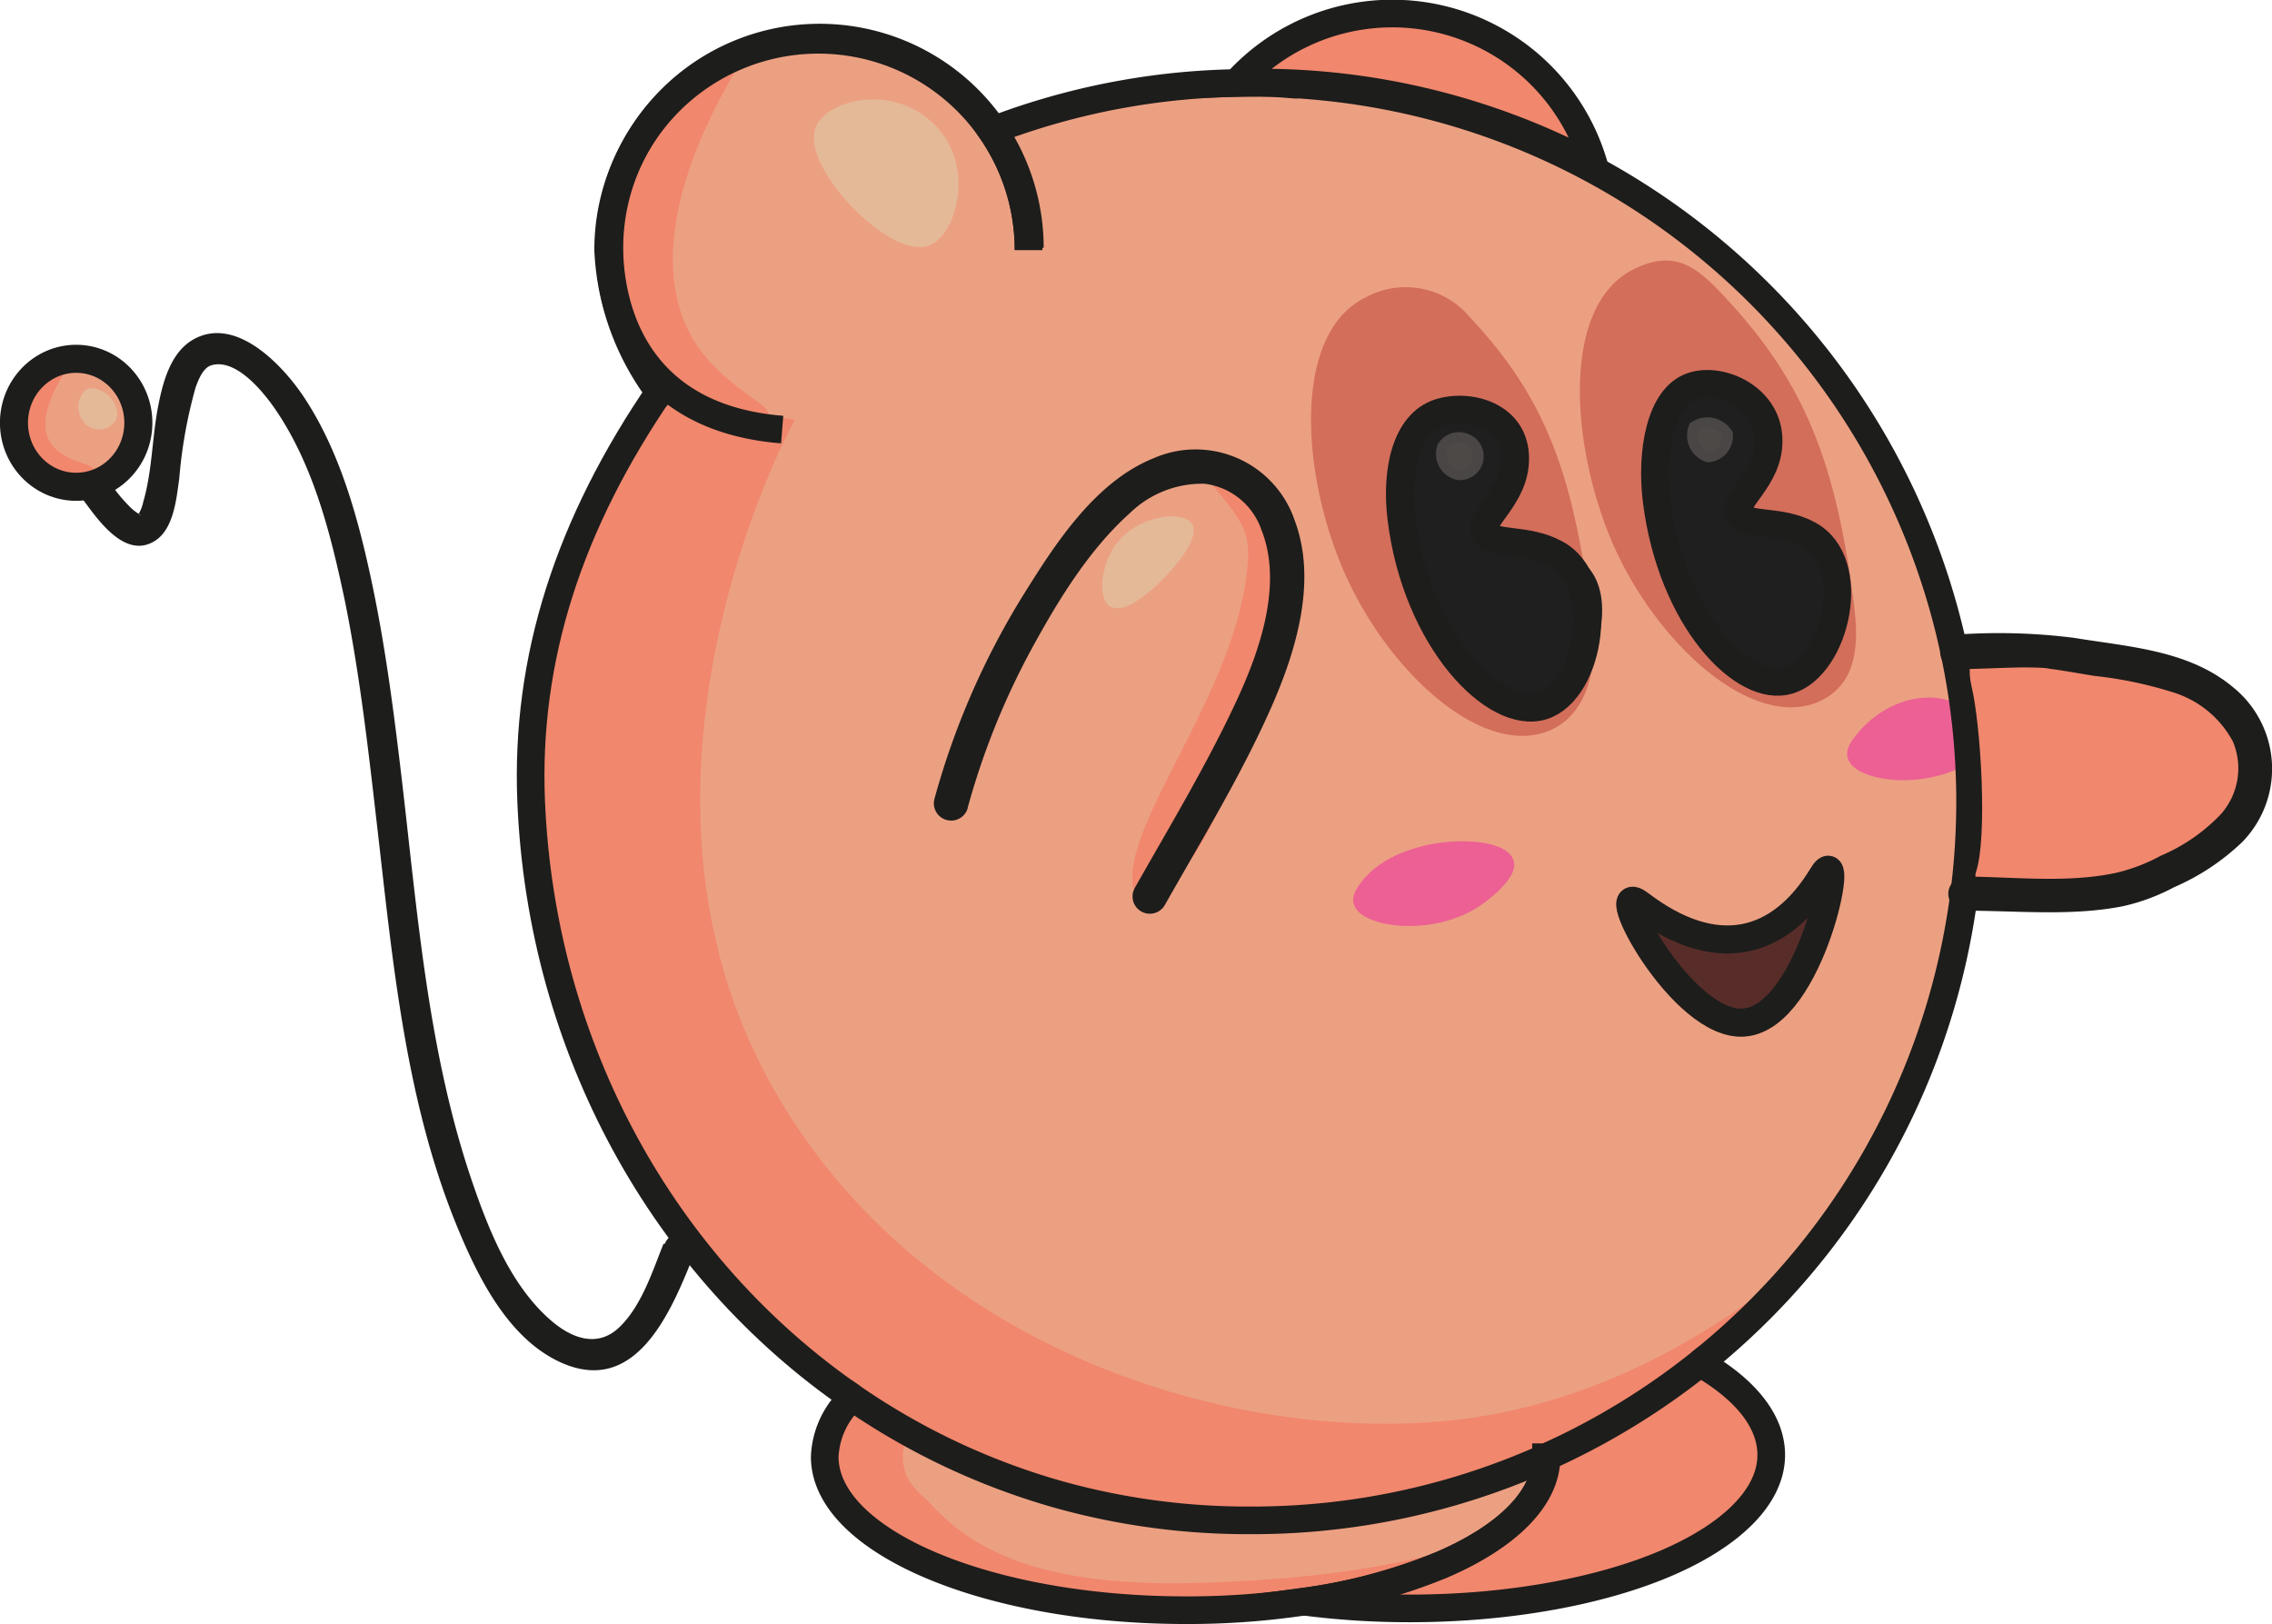 <svg xmlns="http://www.w3.org/2000/svg" viewBox="0 0 164.38 117.5"><defs><style>.cls-1,.cls-2{fill:#eca082;stroke:#eca082;}.cls-1,.cls-10,.cls-12,.cls-13,.cls-2,.cls-3,.cls-4,.cls-5,.cls-6,.cls-7,.cls-8,.cls-9{stroke-miterlimit:10;}.cls-1,.cls-4,.cls-5,.cls-6,.cls-7,.cls-8,.cls-9{stroke-width:0.75px;}.cls-2,.cls-3{stroke-width:0.75px;}.cls-3{fill:#f1876d;stroke:#f1876d;}.cls-4{fill:#d36e5b;stroke:#d36e5b;}.cls-5{fill:#ec6095;stroke:#ec6094;}.cls-6{fill:#e4b998;stroke:#e4b998;}.cls-7{fill:#1f1f1f;stroke:#1f1f1f;}.cls-8{fill:#582d29;stroke:#582d29;}.cls-9{fill:#4c4947;stroke:#494645;}.cls-10,.cls-12,.cls-13{fill:none;stroke:#1d1d1b;}.cls-10{stroke-width:2px;}.cls-11{fill:#1d1d1b;}.cls-12{stroke-width:2.03px;}.cls-13{stroke-width:2.03px;}</style></defs><g id="Capa_9" data-name="Capa 9"><path class="cls-1" d="M3.79,35.13c1.66.88,7.07-2.85,6.19-6.19C9.49,27.1,7.15,25.56,5.53,26,2.62,26.88,2,34.19,3.79,35.13Z"/><path class="cls-2" d="M56.82,30a13.71,13.71,0,0,1-3.1-25.35C61.15.88,68.55,6.56,69.59,7.39c1.46,1.16,4.55,3.62,5,7.35C75.58,22.14,66,32.14,56.82,30Z"/><path class="cls-2" d="M78.66,7C55.88,12.36,38.12,33.76,38.2,57.52c.1,24.51,19.13,39.14,21.68,41,14.73,10.93,35.9,14.67,53,6.39,13-6.29,19.76-17.6,21.68-20.91a54.64,54.64,0,0,0,6.78-19.54A50.6,50.6,0,0,0,139,39.13,51.14,51.14,0,0,0,125.11,19C114,9.22,96.46,2.82,78.66,7Z"/><path class="cls-3" d="M4.85,25.94C4.76,25.89.4,31,2,33.39c1.11,1.59,4.46,1.26,4.55.87S4.1,33.77,3.2,32C2,29.62,4.93,26,4.85,25.94Z"/><path class="cls-3" d="M82.78,65.16c-2.67-3.77,6.7-13.87,7.8-23.67.36-3.15-.06-3.81-4-8.26-.51-.57,2.06.39,3.32,1.87,1.07,1.26,4.31,2.17.92,15.58C90,53.7,86.44,63,84.26,63.3,83.49,63.39,83.34,66,82.78,65.16Z"/><path class="cls-3" d="M91,4.49c-.17-1.28,7.54-5.18,14.61-2.91,5.62,1.81,9.42,7.07,8.71,8.13s-4.49-1.82-13-3.58C94.4,4.7,91.06,5.31,91,4.49Z"/><path class="cls-3" d="M53.34,4c-.28-.16-15,5.49-6.29,21.26,2.15,3.9,7.84,5.31,8.16,4.81s-3.9-2.21-5.75-6C45.34,15.62,53.59,4.2,53.34,4Z"/><path class="cls-3" d="M48.78,28.6C37.42,46.51,37,60.18,42.5,75.12c8.82,23.8,33.92,40,64.44,31.42,12.64-3.56,21.12-11.76,21.52-13.1.27-.9-8.83,7.92-22.73,9.62-16.23,2-40.14-5-50.8-25.4-11.51-22.08,2-47,2-47C52.93,30.07,49.46,27.53,48.78,28.6Z"/><path class="cls-3" d="M87,110.55c-3.4-.88-6.87-1.74-7.84-2-4-1.19,2,5.14,8,6.06,25.06,3.87,36.75-2.51,36.68-3,0-.28,5.77-5.19,4.13-7.22-1-1.28-.93-1.39-4.26-5.13-.46-.52-13,8.32-16.65,8.71C103,108.37,90.69,110.74,87,110.55Z"/><path class="cls-2" d="M62.43,102.87c27.32,9.3,25,7.41,31.48,8,8.39.78,18.92-6.3,18.37-5.23-6.52,12.68-41.72,14.66-48.39,3.29C63.36,108,60.3,102.15,62.43,102.87Z"/><path class="cls-3" d="M60.24,104.82c0,4.14,4.66,9,10.64,9.89,25.07,3.87,36.75-2.51,36.68-3,0-.28-5.67,2.84-21.29,3.2-10.83.24-16-2.26-19.36-6-.46-.52-2.32-1.62-1.9-4.23C65.66,100.65,60.24,99.66,60.24,104.82Z"/><path class="cls-4" d="M118.43,19.78C113.35,22.21,114,32.12,117,39.13c3.2,7.33,10.08,13.39,14.58,11.23,2.43-1.17,2.52-3.84,2.2-6.45-1.29-10.33-3.54-16.06-9.29-22.2C122.56,19.65,121.18,18.46,118.43,19.78Z"/><path class="cls-4" d="M99,21.84c-5.08,2.43-4.48,12.35-1.42,19.36,3.2,7.33,10.07,13.39,14.58,11.22,2.43-1.17,3-4.35,2.71-7-1.29-10.32-3-16.05-8.78-22.19A5.67,5.67,0,0,0,99,21.84Z"/><path class="cls-5" d="M134.56,53.45c2.66-3.37,6.9-3.05,7.48-1.42.37,1,.94,2.38.65,2.59-3.31,2.28-8.24,1.53-8.65.12C133.91,54.29,134.27,53.82,134.56,53.45Z"/><path class="cls-5" d="M98.82,64c2.65-3.37,9.74-3.3,10.32-1.67.37,1-1.9,2.63-2.19,2.84-3.31,2.28-8.24,1.53-8.65.13C98.17,64.87,98.53,64.4,98.82,64Z"/><path class="cls-6" d="M6.39,28.54a1.35,1.35,0,0,0,.22,2A1.09,1.09,0,0,0,8,30.3c.32-.47-.11-1.22-.59-1.56C7.36,28.72,6.76,28.31,6.39,28.54Z"/><path class="cls-6" d="M59.4,9.26c-1.17,2.53,5.2,9.18,7.74,8.13,1.7-.7,3-5.35.19-8.13S60.16,7.61,59.4,9.26Z"/><path class="cls-6" d="M85.92,38.1c-.46-.73-3.57-.47-5,1.67-.9,1.37-1.06,3.44-.37,3.8C81.86,44.26,86.63,39.24,85.92,38.1Z"/><path class="cls-7" d="M121.29,28.83c-4.58,3.51,2.58,20.39,7.49,20,3.22-.25,6.33-6.36,3.52-8.92-1.76-1.62-5.29.21-6.58-1.55-.8-1.09.81-2.26,1-5.42,0-.55.63-3.24-1.52-4.49A3.88,3.88,0,0,0,121.29,28.83Z"/><path class="cls-7" d="M103,31.54c-4.58,3.51,3.22,20,8.13,19.62,3.23-.26,6.07-7.53,3.27-10.09-1.77-1.62-5.3.21-6.58-1.55-.8-1.09.81-2.26,1-5.42a3,3,0,0,0-1.52-3.59C106.08,29.84,103.92,30.82,103,31.54Z"/><path class="cls-8" d="M118.17,66.23c-1.83-4.29,6.87,7.64,13.52-2.56,1.7-2.59-.08,9.21-5.49,9.68S118.84,67.8,118.17,66.23Z"/><path class="cls-9" d="M122.56,30.87a1.65,1.65,0,0,0,1,2.2A1.53,1.53,0,0,0,125,31.39,1.73,1.73,0,0,0,122.56,30.87Z"/><path class="cls-9" d="M104.37,32.29a1.54,1.54,0,0,0,1.16,2.07,1.35,1.35,0,0,0,.64-2.58A1.41,1.41,0,0,0,104.37,32.29Z"/><path class="cls-10" d="M74.42,18.09a15.21,15.21,0,0,0-30.42,0,18.51,18.51,0,0,0,4.38,11.14"/><path class="cls-10" d="M74.41,18.09a15.16,15.16,0,0,0-2.68-8.63A51.77,51.77,0,0,1,90.46,6c.8,0,1.6,0,2.39.06A52,52,0,0,1,123,98.63"/><path class="cls-10" d="M47.82,28.19C41.16,37.89,38,47.64,38.43,58c.75,17.92,9.65,33.75,23.22,43.1"/><path class="cls-10" d="M89.45,6A51.52,51.52,0,0,1,115.34,12,15.19,15.19,0,0,0,89.45,6Z"/><path class="cls-11" d="M48,90c-.8,2-1.58,4.46-3.16,6s-3.43.84-4.89-.39c-2.91-2.46-4.52-6.43-5.73-9.94-3.24-9.4-4-19.48-5.15-29.28-.59-5-1.22-9.9-2.28-14.77-.95-4.37-2.23-8.93-4.69-12.72-1.52-2.36-5.05-6.2-8.21-4.28-1.63,1-2.15,3.21-2.48,4.94C11,31.8,11,34.14,10.36,36.33a2.89,2.89,0,0,1-.36.91c-.14.22.11-.11.14,0s0,0-.18-.11-.3-.22-.45-.35a11.31,11.31,0,0,1-1.45-1.71c-.85-1.17-2.82,0-2,1.15,1,1.35,2.91,4.14,5,3,1.51-.8,1.7-3.12,1.91-4.6a34.64,34.64,0,0,1,1.18-6.58c.22-.61.55-1.43,1.14-1.61,1.81-.54,3.83,2,4.68,3.26,2.76,4.07,4,9.11,5,13.87,1.07,5.31,1.68,10.7,2.3,16.08,1.15,9.94,2.06,20.27,6,29.58,1.49,3.53,3.65,7.72,7.34,9.37,5.55,2.48,8.07-4,9.67-8,.54-1.35-1.65-1.94-2.18-.6Z"/><path class="cls-10" d="M130.85,38.68c3.7,2,2,9.49-1.43,10.54-3.24,1-8.5-4.38-9.57-13.06-.41-3.38.23-7.46,2.61-8.23,2.12-.69,5.54.9,5.5,4,0,2.77-2.7,4.31-2.13,5.27S128.77,37.54,130.85,38.68Z"/><path class="cls-12" d="M112.54,40.06c3.75,2,2.52,9.9-.92,11S102.48,46.3,101.4,37.5c-.42-3.42.32-6.85,2.73-7.63,2.16-.7,5.52.21,5.48,3.34,0,2.8-2.73,4.37-2.16,5.33S110.43,38.9,112.54,40.06Z"/><path class="cls-12" d="M131.87,63.34c1.75-2.89-.79,10.19-5.65,10.64-4.51.43-10.27-10.6-7.59-8.56C124.13,69.61,128.78,68.45,131.87,63.34Z"/><path class="cls-10" d="M74.51,17.93a15.21,15.21,0,0,0-30.42,0c0,3.88,1.56,12.28,12.5,13.15"/><ellipse class="cls-13" cx="5.51" cy="30.59" rx="4.5" ry="4.63"/><path class="cls-10" d="M128.15,105.27c0,3-2.88,5.79-7.53,7.8s-11.32,3.3-18.6,3.3a59.34,59.34,0,0,1-7.7-.49,40.18,40.18,0,0,0,10-2.68c4.63-2,7.51-4.74,7.53-7.77A52,52,0,0,0,123,98.63C126.22,100.48,128.15,102.78,128.15,105.27Z"/><path class="cls-10" d="M111.89,105.43c0,3-2.9,5.77-7.53,7.77a40.18,40.18,0,0,1-10,2.68,56.87,56.87,0,0,1-8.56.62c-14.43,0-26.13-5-26.13-11.1a6.16,6.16,0,0,1,2-4.29,50.32,50.32,0,0,0,15.17,7.09A50.87,50.87,0,0,0,90.46,110,51.79,51.79,0,0,0,111.89,105.43Z"/><path class="cls-11" d="M70,58.49A54,54,0,0,1,74.61,47c1.89-3.47,4.14-7.19,7.12-9.86A7.5,7.5,0,0,1,87.15,35a5,5,0,0,1,4.11,3.32c1.57,3.93-.11,8.75-1.79,12.37-2.16,4.65-4.84,9.08-7.36,13.54a1.25,1.25,0,0,0,2.16,1.26c2.59-4.58,5.38-9.14,7.54-13.94,1.88-4.16,3.55-9.4,1.86-13.9a7.57,7.57,0,0,0-10.22-4.49c-4.21,1.7-7.06,6.12-9.37,9.82A56.09,56.09,0,0,0,67.6,57.83a1.25,1.25,0,0,0,2.41.66Z"/><path class="cls-3" d="M143,49.54c-1-4.49,4.36-2.23,14.13-.9,4.25.58-.59-.45,5.16,3.1.65.4,1.19,1.15.51,3-.58,1.55-.51,3.81-4.19,7.36-2.24,2.16-16,3.18-15.29,1.1C144.2,60.64,143.68,52.32,143,49.54Z"/><path class="cls-11" d="M142.2,65.89c3.75,0,7.67.41,11.38-.32a14.62,14.62,0,0,0,3.72-1.38,16.73,16.73,0,0,0,4.91-3.25,7.58,7.58,0,0,0-.65-11.22c-3.21-2.69-7.55-2.92-11.5-3.57a43.28,43.28,0,0,0-8.44-.24,1.25,1.25,0,0,0,0,2.5c1.54,0,3.09-.1,4.63-.12.61,0,1.65,0,2,.09,1.1.14,2.18.35,3.27.52a29.24,29.24,0,0,1,5.79,1.22,7.35,7.35,0,0,1,4.24,3.53,5,5,0,0,1-.87,5.26,13,13,0,0,1-4.34,3,13,13,0,0,1-3.19,1.23c-3.52.77-7.36.31-10.94.28a1.25,1.25,0,0,0,0,2.5Z"/></g></svg>